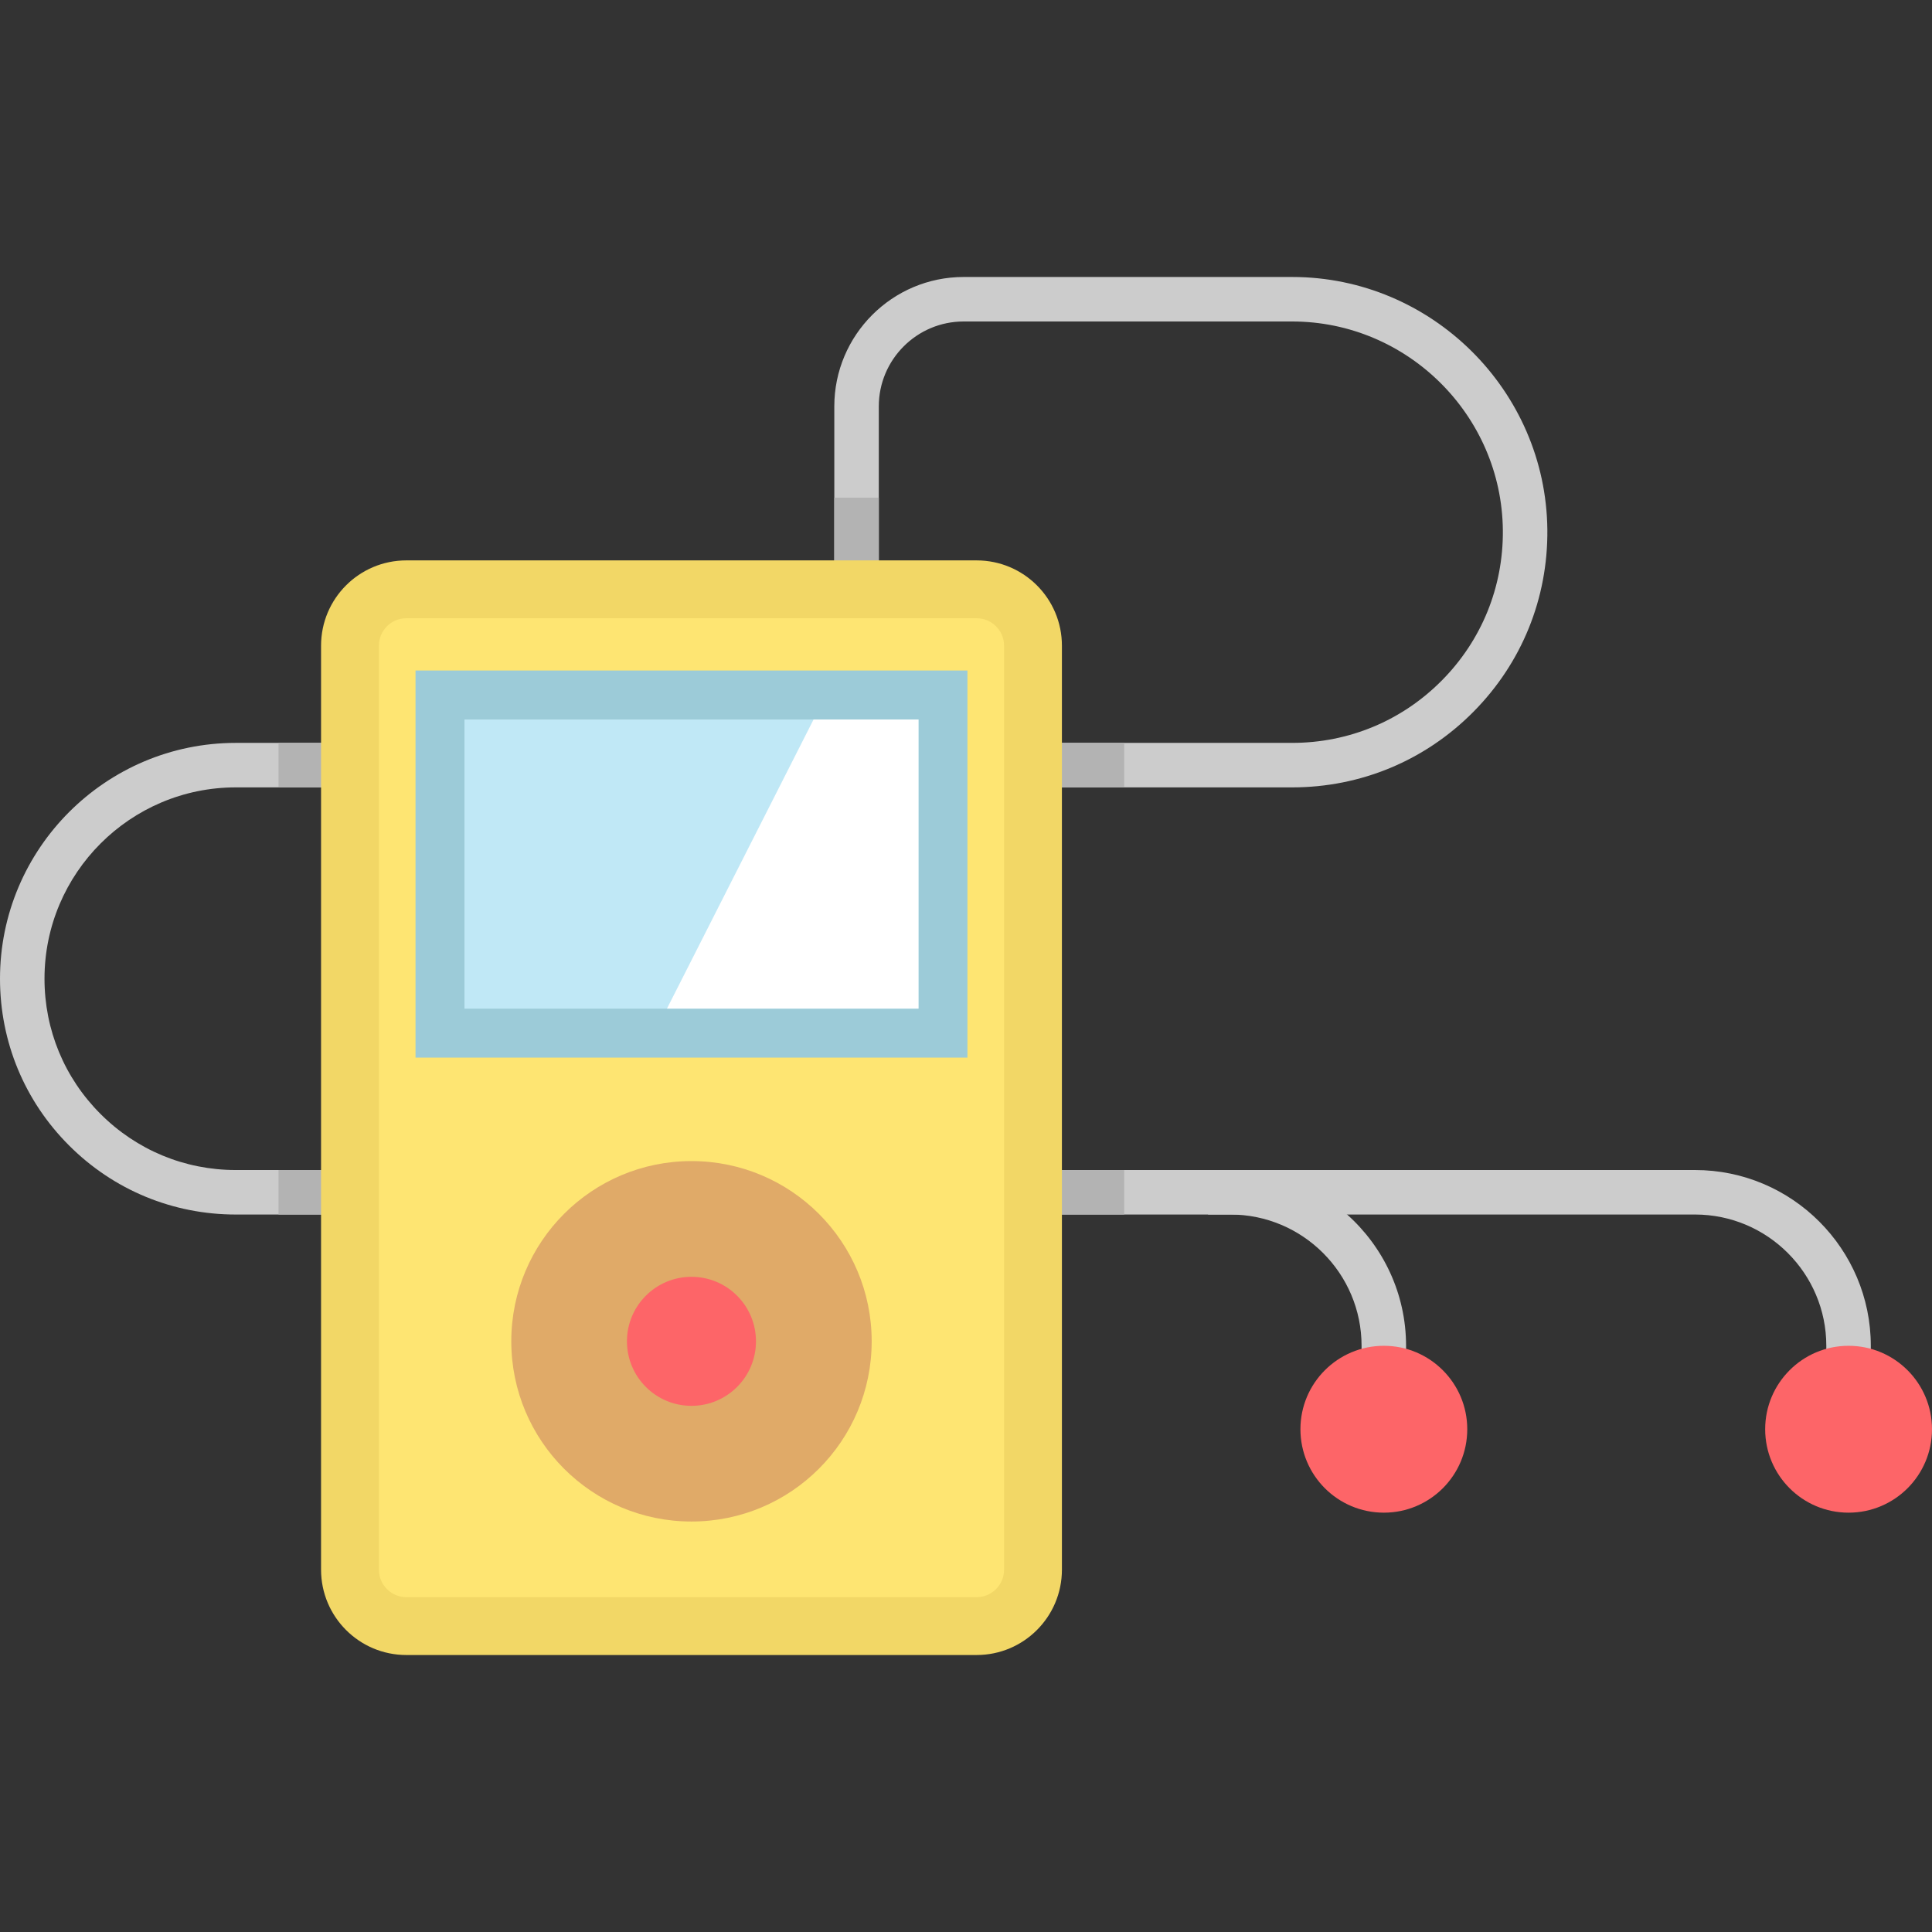 <?xml version="1.0" encoding="iso-8859-1"?>
<!-- Generator: Adobe Illustrator 19.0.0, SVG Export Plug-In . SVG Version: 6.00 Build 0)  -->
<svg version="1.1" id="Layer_1" xmlns="http://www.w3.org/2000/svg" xmlns:xlink="http://www.w3.org/1999/xlink" x="0px" y="0px"
	 viewBox="0 0 512 512" style="enable-background:new 0 0 512 512;" xml:space="preserve">
<rect x="0" y="0" width="512" height="512" fill="#333333" stroke="none"/>
<g>
	<path style="fill:#CCCCCC;" d="M11.793,259.361c0,13.55,5.271,26.286,14.847,35.85c9.587,9.587,22.312,14.859,35.861,14.859H90.98
		v11.793H62.501c-16.698,0-32.394-6.498-44.199-18.302C6.498,291.767,0,276.071,0,259.361c0-34.458,28.031-62.489,62.501-62.489
		H90.98v11.793H62.501C34.541,208.664,11.793,231.412,11.793,259.361z"/>
	<path style="fill:#CCCCCC;" d="M372.623,356.65v5.896H360.83v-5.896c0-19.187-15.602-34.788-34.788-34.788h-50.52v-11.793h50.52
		c11.875,0,22.724,4.458,30.956,11.793C366.573,330.411,372.623,342.841,372.623,356.65z"/>
	<path style="fill:#CCCCCC;" d="M495.786,362.546h-11.793v-5.896c0-19.182-15.606-34.788-34.788-34.788H320.148v-11.793h129.056
		c25.684,0,46.581,20.897,46.581,46.581v5.896H495.786z"/>
	<path style="fill:#CCCCCC;" d="M410.065,140.397c0.165,18.184-6.781,35.307-19.588,48.232
		c-12.795,12.925-29.859,20.036-48.043,20.036h-66.911v-11.793h66.911c15.012,0,29.104-5.873,39.67-16.545
		c10.566-10.661,16.309-24.812,16.168-39.824c-0.295-30.496-25.342-55.307-55.838-55.307h-87.065
		c-12.394,0-22.477,10.094-22.477,22.489v46.711H221.1v-46.711c0-18.904,15.378-34.281,34.269-34.281h87.065
		C379.368,73.403,409.711,103.451,410.065,140.397z"/>
</g>
<g>
	<rect x="221.1" y="131.889" style="fill:#B3B3B3;" width="11.793" height="22.5"/>
	<path style="fill:#B3B3B3;" d="M73.81,321.862h17.17v-11.793H73.81V321.862z M73.81,208.664h17.17v-11.793H73.81V208.664z"/>
	<path style="fill:#B3B3B3;" d="M275.523,321.862h22.406v-11.793h-22.406V321.862z M275.523,196.872v11.793h22.406v-11.793H275.523z
		"/>
</g>
<g>
	<path style="fill:#FD6568;" d="M489.889,356.65c12.217,0,22.111,9.906,22.111,22.111c0,12.217-9.894,22.111-22.111,22.111
		c-12.205,0-22.099-9.894-22.099-22.111C467.789,366.556,477.684,356.65,489.889,356.65z"/>
	<path style="fill:#FD6568;" d="M366.739,356.65c12.205,0,22.099,9.906,22.099,22.111c0,12.217-9.894,22.111-22.099,22.111
		c-12.217,0-22.111-9.894-22.111-22.111C344.627,366.556,354.521,356.65,366.739,356.65z"/>
</g>
<path style="fill:#F2D766;" d="M281.419,315.965v100.013c0,12.488-10.118,22.618-22.606,22.618H107.69
	c-12.488,0-22.606-10.13-22.606-22.618V315.965V202.768v-31.651c0-12.488,10.118-22.606,22.606-22.606h119.306h31.816
	c12.488,0,22.606,10.118,22.606,22.606v31.651V315.965L281.419,315.965z"/>
<path style="fill:#FEE572;" d="M107.69,423.266c-4.012,0-7.276-3.269-7.276-7.288V171.117c0-4.012,3.264-7.276,7.276-7.276h151.122
	c4.012,0,7.276,3.264,7.276,7.276v244.862c0,4.019-3.264,7.288-7.276,7.288H107.69z"/>
<rect x="110.119" y="177.691" style="fill:#9CCBD8;" width="146.264" height="102.584"/>
<rect x="123.091" y="190.675" style="fill:#C0E8F6;" width="120.32" height="76.628"/>
<path style="fill:#E0AA68;" d="M183.245,307.699c26.38,0,47.76,21.38,47.76,47.76c0,26.38-21.38,47.76-47.76,47.76
	c-26.368,0-47.748-21.38-47.748-47.76C135.497,329.079,156.877,307.699,183.245,307.699z"/>
<circle style="fill:#FD6568;" cx="183.245" cy="355.465" r="17.096"/>
<polygon style="fill:#FFFFFF;" points="243.411,190.669 243.411,267.297 176.748,267.297 215.604,190.669 "/>
<g>
</g>
<g>
</g>
<g>
</g>
<g>
</g>
<g>
</g>
<g>
</g>
<g>
</g>
<g>
</g>
<g>
</g>
<g>
</g>
<g>
</g>
<g>
</g>
<g>
</g>
<g>
</g>
<g>
</g>
</svg>
